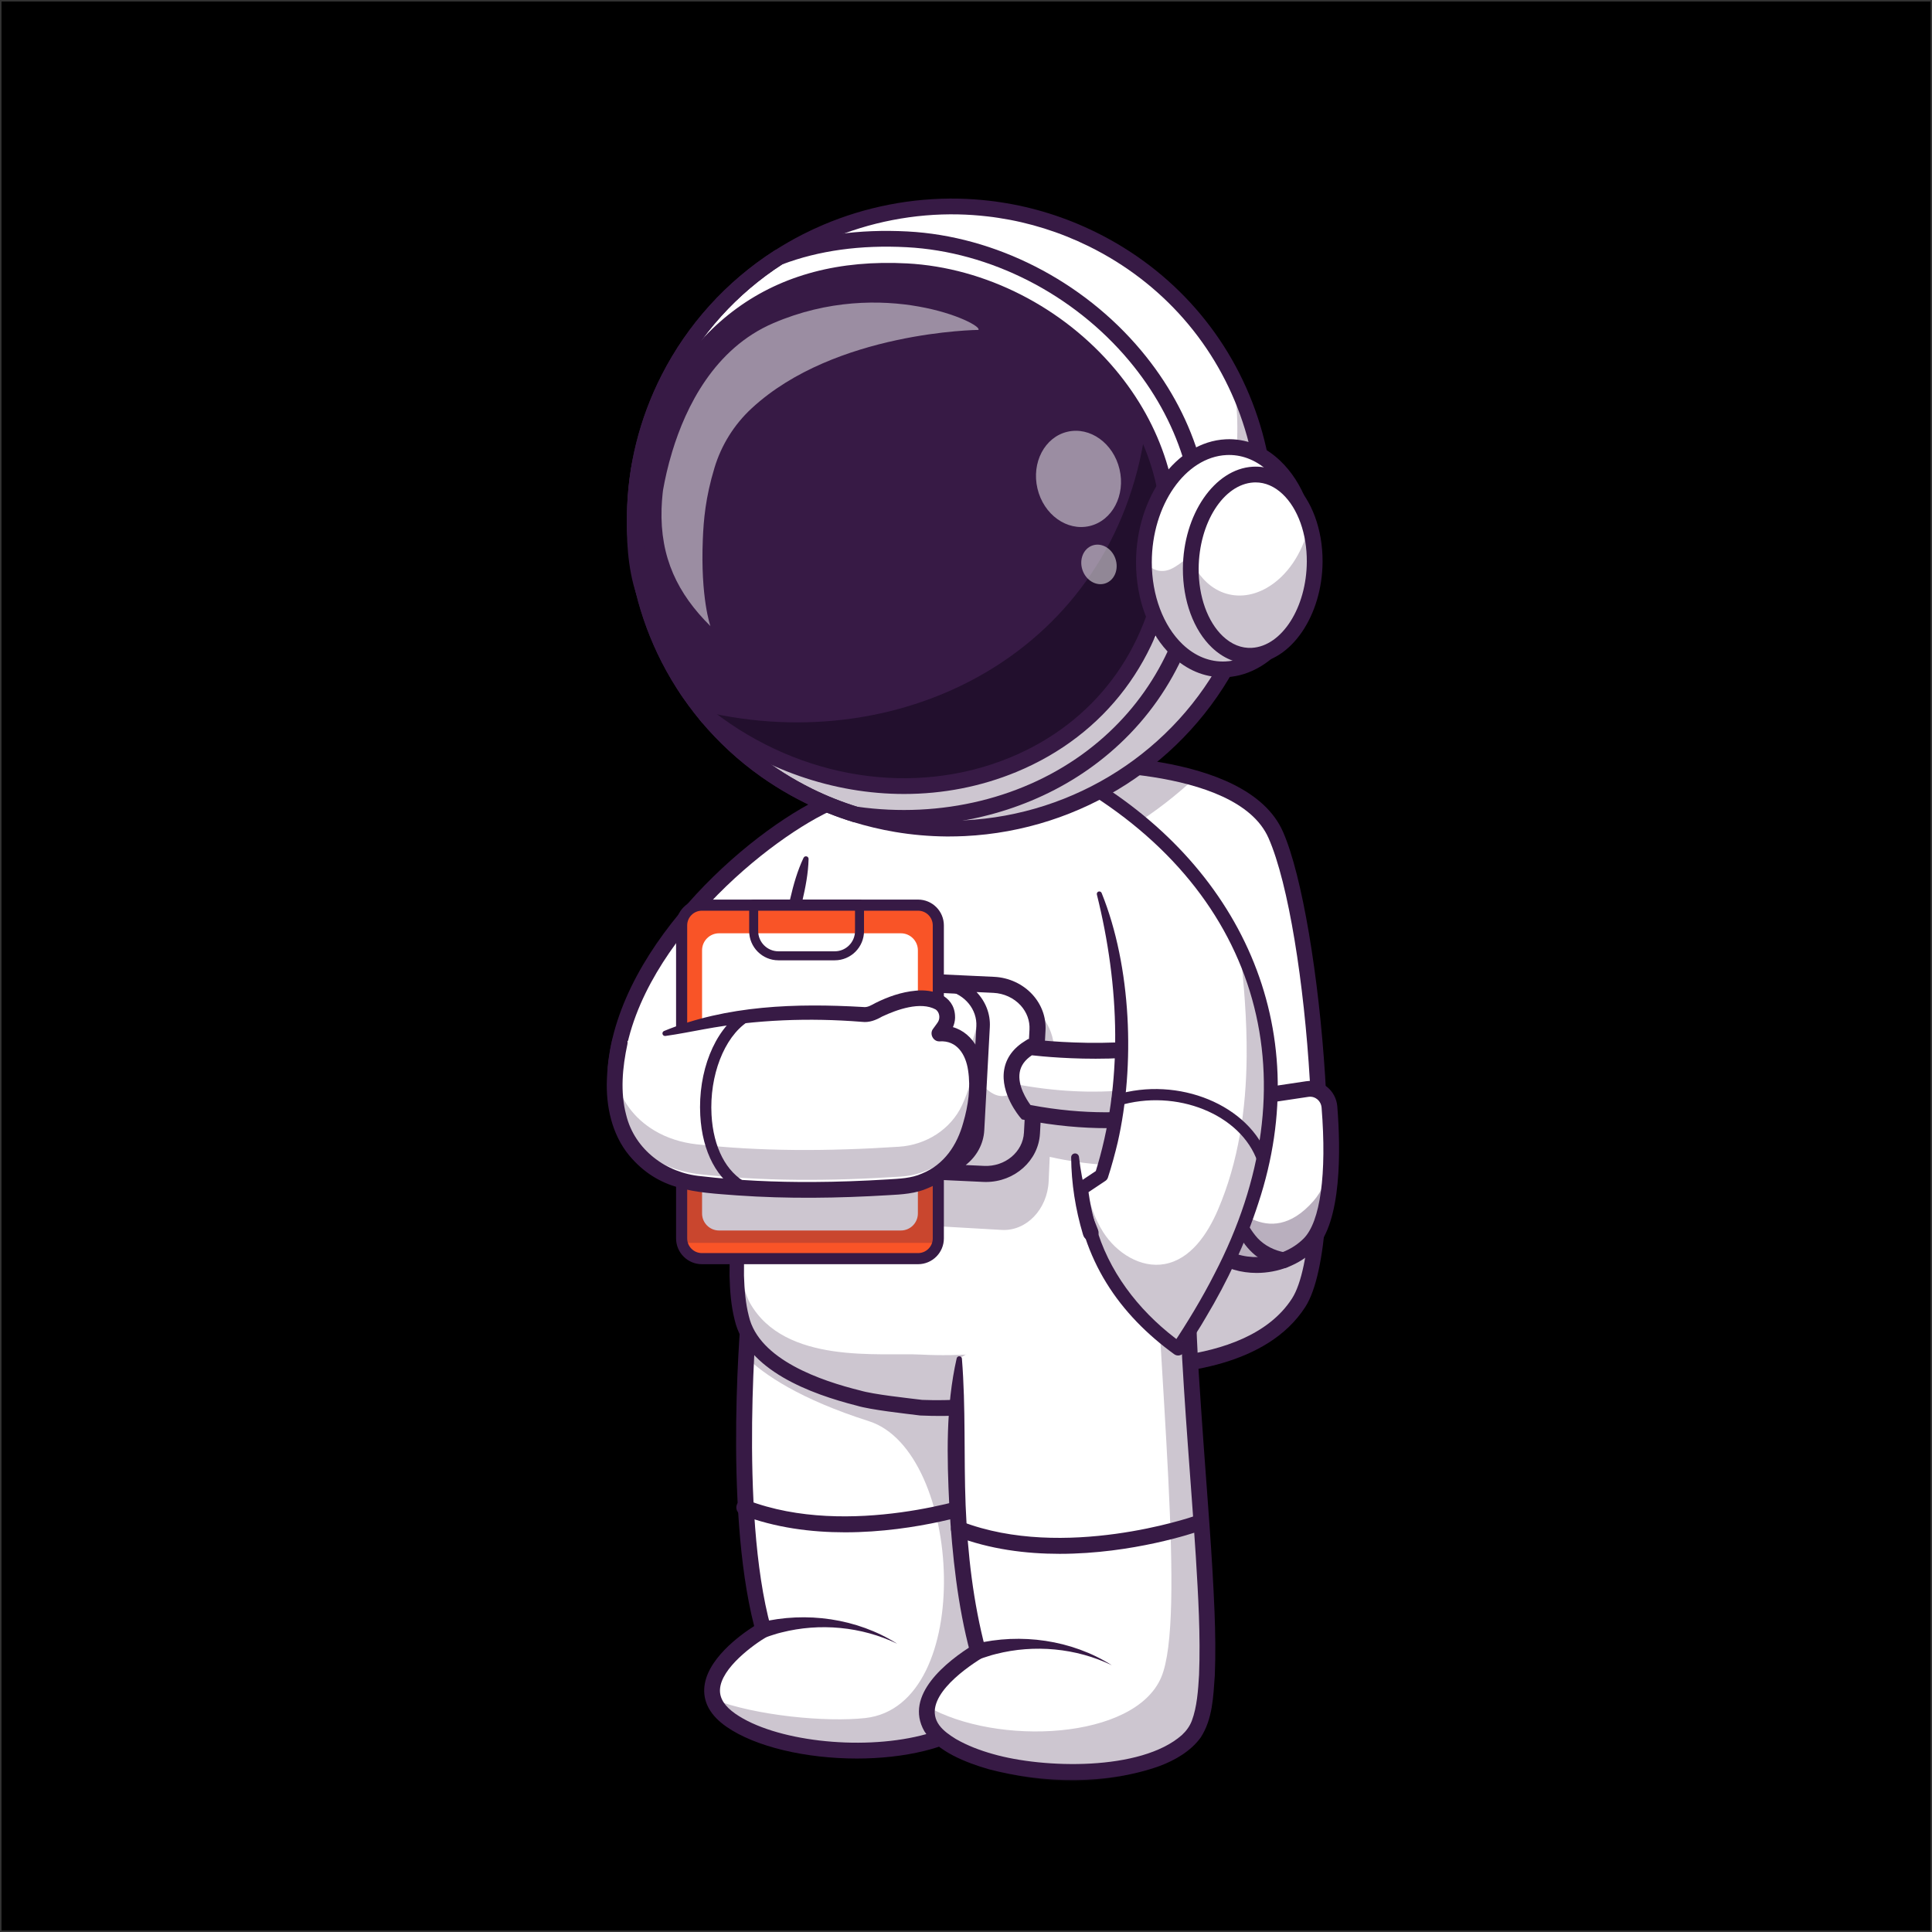 <?xml version="1.0" encoding="utf-8"?>
<!-- Generator: Adobe Illustrator 27.5.0, SVG Export Plug-In . SVG Version: 6.00 Build 0)  -->
<svg version="1.1" id="Layer_1" xmlns="http://www.w3.org/2000/svg" xmlns:xlink="http://www.w3.org/1999/xlink" x="0px" y="0px"
	 viewBox="0 0 4000 4000" style="enable-background:new 0 0 4000 4000;" xml:space="preserve">
<rect x="0" y="0" width="4000" height="4000" fill="#333333" stroke="none"/>
<g>
	<g>
		<rect x="3.08" y="3.08" style="" width="3993.839" height="3993.839"/>
	</g>
	<g>
		<g>
			<g>
				<path style="fill:#FFFFFF;" d="M2688.708,2697.224c-104.104,161.691-405.923,129.887-405.923,129.887l-73.038-1036.896
					l-14.757-209.424c0,0,170.43-7.558,303.42,38.062c64.084,21.939,119.44,56.261,142.9,109.685
					C2722.976,1914.151,2774.242,2564.336,2688.708,2697.224z"/>
			</g>
			<g style="opacity:0.25;">
				<path style="fill:#371A45;" d="M2722.16,2157.537c19.45,227.124,14.571,465.031-33.451,539.66
					c-104.09,161.7-405.949,129.908-405.949,129.908l-87.737-1246.279c0,0,3.171-0.158,9.007-0.243l68.392,971.72
					c0,0,301.859,31.792,405.949-129.907C2706.555,2378.575,2719.885,2278.568,2722.16,2157.537z"/>
			</g>
			<g>
				<path style="fill:#371A45;" d="M2345.46,2846.154c-36.282,0-60.936-2.445-64.395-2.808c-8.958-0.943-15.455-8.97-14.516-17.929
					c0.941-8.961,9.019-15.474,17.926-14.526c2.918,0.302,293.112,28.776,390.509-122.511
					c79.733-123.854,34.698-763.88-48.604-953.256c-67.004-152.328-427.007-138.212-430.644-138.039
					c-8.968,0.368-16.625-6.577-17.022-15.579c-0.397-9.002,6.577-16.622,15.579-17.022
					c15.725-0.697,386.057-15.057,461.958,157.501c80.004,181.88,137.49,842.209,46.171,984.058
					C2623.552,2828.554,2442.759,2846.151,2345.46,2846.154z"/>
			</g>
			<g>
				<path style="fill:#FFFFFF;" d="M2706.77,2254.727l-202.176,30.267c-18.049,2.702-32.067,17.546-34.056,36.182
					c-7.285,68.244-16.15,226.759,51.15,274.066c55.859,39.265,141.464,28.044,188.851-19.383
					c53.008-53.051,48.046-207.54,41.953-283.759C2750.598,2268.404,2729.66,2251.3,2706.77,2254.727z"/>
			</g>
			<g style="opacity:0.35;">
				<path style="fill:#371A45;" d="M2470.553,2321.199c-7.32,68.221-16.156,226.744,51.15,274.028
					c55.869,39.284,141.452,28.059,188.866-19.382c32.574-32.649,43.247-103.654,45.21-171.194
					c-6.88,34.168-19.406,62.413-36.072,81.551c-95.49,109.65-180.151-5.478-180.151-5.478s-11.283,30.24-21.747,32.658
					c-43.755,10.109-44.274-132.854-42.873-206.835C2472.632,2310.971,2471.098,2315.906,2470.553,2321.199z"/>
			</g>
			<g>
				<path style="fill:#371A45;" d="M2601.778,2635.483c-32.074,0-63.708-8.78-89.474-26.892
					c-71.913-50.552-67.201-202.858-57.992-289.146c2.774-25.98,22.458-46.783,47.866-50.586l202.176-30.268
					c15.377-2.286,30.605,1.789,42.856,11.52c12.415,9.86,20.267,24.691,21.546,40.692c6.906,86.407,10.026,239.843-46.676,296.591
					C2690.521,2618.977,2645.739,2635.48,2601.778,2635.483z M2712.613,2270.606c-1.136,0-2.281,0.085-3.427,0.256v0.002
					l-202.176,30.268c-10.726,1.604-19.05,10.557-20.25,21.773c-14.163,132.71,2.401,229.529,44.309,258.988
					c47.883,33.659,124.783,25.615,167.927-17.566c34.651-34.68,48.221-133.429,37.233-270.927
					c-0.568-7.12-3.876-13.419-9.312-17.736C2722.744,2272.352,2717.764,2270.606,2712.613,2270.606z M2706.77,2254.727h0.049
					H2706.77z"/>
			</g>
			<g>
				<path style="fill:#371A45;" d="M2547.396,2356.357c10.47,70.201,6.792,151.647,56.187,206.932
					c15.222,16.137,35.25,25.93,57.174,29.813c8.904,1.54,14.867,10.033,13.289,18.931c-1.572,8.877-10.043,14.799-18.92,13.227
					c-91.523-19.635-115.45-110.634-120.272-191.642c-1.956-25.411-2.176-50.848-4.6-75.123
					C2529.319,2347.53,2545.561,2345.364,2547.396,2356.357L2547.396,2356.357z"/>
			</g>
			<g style="opacity:0.25;">
				<path style="fill:#371A45;" d="M2462.132,1621.457c-84.373,75.994-182.677,134.198-288.663,171.362l-14.757-209.424
					C2158.712,1583.395,2329.142,1575.837,2462.132,1621.457z"/>
			</g>
		</g>
		<g>
			<g>
				<path style="fill:#FFFFFF;" d="M1274.328,2211.748c22.706-258.496,311.73-496.241,453.912-554.512l123.535,11.654
					l-223.761,615.341L1274.328,2211.748z"/>
			</g>
			<g>
				<path style="fill:#371A45;" d="M1628.024,2300.55c-1.087,0-2.187-0.11-3.286-0.334l-353.685-72.483
					c-8.12-1.665-13.702-9.154-12.978-17.412c22.933-261.101,309.82-505.002,463.979-568.181c2.44-0.999,5.09-1.385,7.72-1.148
					l123.533,11.654c5.029,0.475,9.556,3.252,12.256,7.523c2.701,4.271,3.271,9.551,1.543,14.297l-223.759,615.342
					C1640.968,2296.357,1634.762,2300.55,1628.024,2300.55z M1292.136,2198.744l325.358,66.677l211.734-582.271l-98.461-9.287
					c-65.131,27.701-170.279,98.486-262.383,196.706C1396.609,1947.109,1309.129,2065.127,1292.136,2198.744z"/>
			</g>
			<g>
				<path style="fill:#FFFFFF;" d="M1552.678,2697.631c0,0-41.005,427.391,27.654,676.565c0,0-184.184,105.761-67.115,187.33
					c127.855,89.084,461.67,86.386,521.322-28.549c61.01-117.552-31.163-665.645-21.714-1053.843"/>
			</g>
			<g>
				<path style="fill:#371A45;" d="M1749.519,3172.503c-69.79,0-144.474-9.322-214.574-36.267
					c-8.41-3.235-12.607-12.673-9.375-21.086c3.235-8.41,12.673-12.605,21.086-9.375c211.558,81.33,477.701-9.985,480.365-10.921
					c8.505-2.976,17.812,1.506,20.788,10.014c2.976,8.505-1.506,17.812-10.014,20.788
					C2030.028,3128.375,1901.367,3172.503,1749.519,3172.503z"/>
			</g>
			<g>
				<path style="fill:#371A45;" d="M1857.496,3403.147c-73.851-35.684-160.556-43.474-239.695-23.285
					c-10.256,2.27-23.82,7.326-33.991,10.347c-20.684,6.03-30.355-24.113-9.923-31.189
					C1669.146,3335.956,1774.479,3350.52,1857.496,3403.147L1857.496,3403.147z"/>
			</g>
			<g style="opacity:0.25;">
				<path style="fill:#371A45;" d="M1475.66,3517.809c4.712,14.849,15.996,29.641,36.208,43.738
					c127.842,89.035,461.647,86.378,521.29-28.542c61.007-117.578-31.186-665.659-21.7-1053.869l-460.16,218.516
					c0,0-4.153,43.565-7.626,110.991c38.068,37.498,112.281,88.111,255.561,133.872c193.996,61.938,222.082,589.104-7.873,614.525
					C1711.133,3565.881,1565.372,3552.476,1475.66,3517.809z"/>
			</g>
			<g>
				<path style="fill:#371A45;" d="M1773.959,3640.858c-104.487,0-209.62-23.828-270.067-65.943
					c-31.731-22.11-47.161-48.402-45.862-78.151c2.623-60.068,74.531-111.763,103.4-130.153
					c-64.273-250.31-26.651-653.243-24.993-670.538c0.863-8.971,8.839-15.504,17.8-14.685c8.971,0.861,15.542,8.829,14.684,17.8
					c-0.407,4.244-39.921,427.3,27.141,670.674l3.354,12.174l-10.952,6.304c-26.553,15.291-95.895,64.836-97.833,109.874
					c-0.78,18.09,9.66,34.42,31.914,49.926c80.335,55.976,256.036,76.676,383.673,45.196c58.133-14.333,98.564-38.439,113.84-67.874
					c32.93-63.449,16.927-279.598-0.015-508.442c-12.922-174.541-27.567-372.37-23.528-538.283
					c0.217-9.01,7.549-16.276,16.708-15.913c9.007,0.219,16.132,7.698,15.913,16.708c-3.998,164.309,10.584,361.288,23.45,535.08
					c18.787,253.773,33.627,454.221-3.564,525.881c-19.952,38.442-66.633,67.671-134.994,84.528
					C1870.47,3635.761,1822.28,3640.858,1773.959,3640.858z"/>
			</g>
			<g>
				<path style="fill:#FFFFFF;" d="M2495.013,2346.865l-156.248,11.126c-13.949,0.993-25.432,10.607-27.904,23.439
					c-9.053,46.99-23.918,156.532,25.168,192.639c40.742,29.969,106.819,26.364,145.497-4.225
					c43.266-34.217,47.346-141.641,46.569-194.817C2527.853,2358.495,2512.703,2345.606,2495.013,2346.865z"/>
			</g>
			<g style="opacity:0.35;">
				<path style="fill:#371A45;" d="M2310.871,2381.448c-9.079,46.973-23.922,156.521,25.17,192.612
					c40.749,29.983,106.809,26.374,145.509-4.224c26.59-21.06,38.376-69.801,43.323-116.563
					c-7.007,23.369-18.031,42.353-31.76,54.817c-78.659,71.41-137.573-12.598-137.573-12.598s-10.175,20.429-18.306,21.595
					c-33.997,4.877-27.106-94.333-22.262-145.591C2312.983,2374.453,2311.558,2377.802,2310.871,2381.448z"/>
			</g>
			<g>
				<path style="fill:#371A45;" d="M2404.724,2614.178c-29.162,0-58.011-8.086-80.228-24.43
					c-56.083-41.252-44.592-150.532-32.747-212c4.129-21.442,22.895-37.55,45.63-39.171l156.251-11.125
					c14.143-1.024,28.208,3.81,38.471,13.229c9.775,8.97,15.264,21.069,15.455,34.061c1.104,75.628-7.359,173.516-53.957,210.369
					C2469.195,2604.41,2436.772,2614.175,2404.724,2614.178z M2496.394,2366.279l-156.248,11.125
					c-5.104,0.366-9.383,3.608-10.175,7.708c-13.081,67.893-15.328,149.064,17.59,173.278c32.313,23.772,89.267,21.99,121.889-3.812
					c25.876-20.462,40.523-87.478,39.18-179.265c-0.039-2.793-1.572-4.78-2.852-5.953
					C2503.371,2367.149,2499.978,2366.042,2496.394,2366.279L2496.394,2366.279z M2495.012,2346.865h0.049H2495.012z"/>
			</g>
			<g>
				<path style="fill:#371A45;" d="M2371.546,2409.197c5.108,48.687-0.979,106.079,34.43,143.202
					c10.195,10.027,23.374,15.984,38.027,19.036c10.571,2.154,17.384,12.503,15.182,23.065
					c-2.26,11.136-13.845,18.007-24.702,14.681c-20.215-5.927-39.972-17.157-53.77-33.508
					c-14.142-16.444-21.865-36.246-25.912-55.234c-8.05-36.585-3.604-74.194-3.816-109.978
					C2351.004,2397.426,2369.9,2396.231,2371.546,2409.197L2371.546,2409.197z"/>
			</g>
			<g>
				<path style="fill:#371A45;" d="M2402.219,1975.656c-57.639,5.642-115.322,16.478-170.749,33.258
					c-24.888,6.61-35.661-29.256-11.139-37.397c59.96-10.765,120.764-14.189,181.599-12.63
					C2412.393,1959.359,2412.684,1974.839,2402.219,1975.656L2402.219,1975.656z"/>
			</g>
			<g style="opacity:0.35;">
				<path style="fill:#371A45;" d="M1977.828,2701.389c-1.804,8.964-3.476,17.762-5.014,26.437
					C1974.308,2719.152,1975.98,2710.354,1977.828,2701.389z"/>
			</g>
			<g>
				<path style="fill:#FFFFFF;" d="M2500.54,2516.055c-0.055,2.178-0.164,4.356-0.219,6.534
					c-2.184,52.762-10.594,97.48-25.124,132.55c-0.108,0.222-0.217,0.49-0.327,0.711c-0.382,0.934-0.765,1.823-1.147,2.801
					c-9.667,22.448-21.791,43.695-36.101,63.431c-46.149,64.008-115.074,113.259-198.689,143.708
					c-37.74,13.69-139.487,47.695-275.916,49.117c-17.968,0.222-36.647-0.222-55.871-1.245
					c-84.981-4.756-289.734-44.228-357.567-147.353c-45.494-69.076-34.952-267.99,20.099-569.985
					c0.765-4.223,1.584-8.534,2.294-12.846c1.42-7.424,2.84-14.891,4.26-22.448c2.227-11.852,3.736-19.842,4.151-22.047
					c37.208-198.325,61.273-326.596,103.569-390.845c5.291-8.037,23.869-34.823,32.632-74.587
					c3.394-15.401,4.376-28.485,4.662-37.293c290.974-57.626,525.539-19.071,582.71,102.557
					c9.513,20.239,15.695,46.136,13.404,79.682c37.06,82.403,64.023,147.596,77.772,184.157c4.697,12.49,9.174,24.848,13.544,37.16
					c8.028,22.936,15.621,45.606,22.666,67.831c0.381,1.156,0.765,2.356,1.147,3.556
					C2481.861,2268.867,2503.871,2408.529,2500.54,2516.055z"/>
			</g>
			<g style="opacity:0.25;">
				<path style="fill:#371A45;" d="M2473.773,2621.448c-41.058,108.951-125.272,191.567-234.886,237.17
					c-42.694,17.769-167.461,65.415-331.706,54.837c-85.003-5.429-289.712-50.645-357.592-168.714
					c-21.101-36.687-30.15-105.312-28.25-202.9c1.766,57.938,16.728,129.871,31.339,155.79
					c72.221,128.111,269.346,102.444,354.348,106.882c164.242,8.635,289.021-30.461,331.72-45.051
					c109.626-37.426,193.86-105.216,234.946-194.593c17.141-37.23,26.245-86.55,27.047-145.565
					C2501.965,2502.229,2492.801,2571,2473.773,2621.448z"/>
			</g>
			<g style="opacity:0.35;">
				<path style="fill:#371A45;" d="M1539.31,2308.118c-10.641,90.248-16.778,168.472-17.971,233.724
					C1519.48,2481.054,1525.706,2402.623,1539.31,2308.118z"/>
			</g>
			<g>
				<path style="fill:#371A45;" d="M1674.088,1778.508c-0.704,29.674-6.382,58.396-13.006,87.079
					c-18.633,83.331-39.285,173.858-55.489,257.08c-32.359,171.051-66.921,344.267-65.247,518.484
					c0.92,28.54,3.197,57.195,10.039,83.63c20.647,90.456,149.989,134.167,230.61,154.091c27.838,8.311,98.787,15.752,128.266,19.43
					c56.36,2.26,127.305-1.598,187.463-13.409c91.703-17.738,184.274-47.314,258.197-106.129
					c59.906-47.627,106.997-113.78,122.486-189.313c26.719-139.919,0.191-285.28-33.25-422.447
					c-31.84-123.76-76.452-244.297-129.078-361.041c-3.703-8.215-0.045-17.876,8.17-21.579c8.215-3.703,17.862-0.077,21.565,8.138
					c79.919,177.303,144.006,364.075,169.247,557.884c20.904,178.946,13.667,334.031-138.282,454.657
					c-78.459,62.207-175.893,93.725-273.044,112.258c-65.01,11.995-131.422,16.418-197.482,13.322
					c-30.894-3.939-102.865-11.599-131.843-20.515c-93.51-23.787-228.195-72.532-252.5-177.768
					c-7.613-30.374-9.65-60.511-10.49-90.385c-0.805-177.435,35.046-351.765,68.735-524.654
					c16.698-83.296,37.851-174.376,57.105-257.515c6.642-28.534,14.591-56.77,27.397-83.806c1.296-2.735,4.563-3.901,7.298-2.606
					C1672.983,1774.355,1674.151,1776.4,1674.088,1778.508L1674.088,1778.508z"/>
			</g>
			<g>
				<path style="fill:#FFFFFF;" d="M1986.133,2812.634c0,0-30.081,356.929,38.579,606.104c0,0-184.184,105.761-67.115,187.33
					c127.855,89.084,461.67,86.386,521.322-28.549c61.01-117.552-31.163-665.645-21.714-1053.843L1986.133,2812.634z"/>
			</g>
			<g style="opacity:0.25;">
				<path style="fill:#371A45;" d="M2456.793,2399.245c5.024,463.652,78.154,1043.091,22.119,1175.913
					c-59.641,141.4-393.448,144.718-521.302,35.13c-29.055-24.924-39.541-51.663-38.886-77.776
					c145.494,83.287,430.804,69.761,485.528-59.992c51.557-122.05-6.171-622.022-19.715-1062.19
					c-58.438,5.322-129.547,3.194-211.197-15.155l-2.185,50.285c-2.567,58.49-46.368,103.89-97.27,100.947l-430.367-24.673
					c-50.956-2.943-90.606-53.103-88.04-111.592l2.403-54.606l9.121-207.968c2.458-58.489,46.26-103.889,97.269-100.946
					l430.313,24.673c6.336,0.376,12.507,1.441,18.406,3.256c41.78,12.274,71.873,57.112,69.634,108.336l-1.967,45.338
					c43.092,5.511,204.916,22.168,319.662-21.041c-2.185,74.332-10.595,137.33-25.124,186.738c-0.109,0.313-0.218,0.689-0.327,1.002
					C2469.082,2396.427,2463.073,2397.868,2456.793,2399.245z"/>
			</g>
			<g>
				<path style="fill:#371A45;" d="M1991.552,2813.09c8.151,101.475,3.767,202.121,7.664,303.455
					c4.169,100.241,15.607,200.964,41.226,297.857c0,0,3.207,12.094,3.207,12.094l-10.812,6.39
					c-39.999,24.666-126.298,87.443-87.948,139.351c8.677,11.601,21.85,20.595,34.116,28.156
					c23.922,13.788,50.047,23.642,76.769,31.134c104.014,30.014,306.233,35.667,391.11-39.208
					c9.002-8.288,16.363-18.277,20.704-29.729c10.698-28.439,13.1-63.719,14.925-94.865c3.22-81.591-1.73-163.774-6.698-245.439
					c-10.12-154.905-23.858-309.758-31.129-465.035c-3.619-77.601-11.753-156.058,7.085-233.709c0.724-2.986,3.732-4.82,6.718-4.095
					c2.188,0.535,3.752,2.28,4.156,4.36c11.75,57.49,11.9,115.643,13.12,173.931c1.705,96.813,9.316,193.307,15.962,290.024
					c8.263,116.196,18.167,232.547,22.817,349.149c1.683,43.794,2.414,88.172,0.565,132.348
					c-3.187,43.33-4.333,89.788-29.225,128.093c-20.452,28.2-52.833,46.844-84.311,58.737
					c-108.751,39.341-243.517,36.208-354.569,6.871c-45.916-13.243-106.738-36.446-133.171-78.536
					c-42.855-74.838,46.05-144.818,102.755-179.837c0.001,0-7.603,18.484-7.603,18.484c-26.661-99.817-37.216-202.302-43.54-304.906
					c-4.943-102.236-7.542-205.352,15.269-305.989c0.714-2.954,3.687-4.771,6.64-4.059
					C1989.745,2808.694,1991.396,2810.761,1991.552,2813.09L1991.552,2813.09z"/>
			</g>
			<g>
				<path style="fill:#371A45;" d="M2193.899,3217.044c-69.79,0-144.475-9.322-214.574-36.267
					c-8.41-3.235-12.607-12.673-9.375-21.086s12.678-12.6,21.086-9.375c211.549,81.33,477.701-9.987,480.365-10.92
					c8.5-2.986,17.812,1.509,20.788,10.014c2.976,8.505-1.507,17.812-10.014,20.788
					C2474.409,3172.915,2345.745,3217.044,2193.899,3217.044z"/>
			</g>
			<g>
				<ellipse style="fill:#FFFFFF;" cx="1530.202" cy="2445.362" rx="82.406" ry="76.795"/>
			</g>
			<g style="opacity:0.35;">
				<path style="fill:#371A45;" d="M1447.844,2447.452c1.245,42.396,39.109,75.861,84.603,74.7
					c45.494-1.16,81.402-36.507,80.157-78.903c-0.344-11.713-3.486-22.804-8.884-32.617c-12.461,26.263-40.342,44.982-73.202,45.821
					c-32.86,0.838-61.798-16.432-75.716-42.022C1449.987,2424.504,1447.5,2435.739,1447.844,2447.452z"/>
			</g>
			<g>
				<path style="fill:#371A45;" d="M1530.167,2538.472c-53.175,0.002-97.165-40.099-98.647-90.529l0,0
					c-0.702-23.862,8.186-46.798,25.022-64.585c18.038-19.055,43.912-30.38,70.989-31.07c54.347-1.507,99.846,39.207,101.352,90.493
					c0.702,23.862-8.186,46.8-25.022,64.588c-18.039,19.055-43.912,30.38-70.989,31.07
					C1531.969,2538.462,1531.067,2538.472,1530.167,2538.472z M1530.233,2384.883c-0.622,0-1.243,0.01-1.867,0.024
					c-18.468,0.47-36.009,8.083-48.124,20.884c-10.831,11.44-16.549,26.068-16.106,41.191v0.002
					c0.98,33.374,31.548,59.795,67.903,58.833c18.468-0.47,36.009-8.083,48.124-20.881c10.83-11.442,16.549-26.073,16.105-41.196
					C1595.304,2410.941,1565.859,2384.883,1530.233,2384.883z"/>
			</g>
			<g>
				<g style="opacity:0.35;">
					<path style="fill:#371A45;" d="M1526.771,2259.107c13.947-86.233,16.504-166.173,12.505-237.32
						c-1.83,41.094-5.956,84.226-13.238,129.132c-8.485,52.665-11.043,107.644-5.721,161.616
						C1521.752,2294.583,1523.951,2276.714,1526.771,2259.107z"/>
				</g>
				<g>
					<path style="fill:#FFFFFF;" d="M1606.303,2407.721l430.366,20.08c50.936,2.391,94.74-34.511,97.306-82.04l11.454-213.425
						c2.237-41.609-27.861-78.048-69.612-88.065c-5.909-1.457-12.071-2.308-18.422-2.615l-430.301-20.081
						c-51.001-2.392-94.805,34.512-97.306,82.039l-9.115,169.037l-2.403,44.388
						C1515.704,2364.568,1555.367,2405.329,1606.303,2407.721z"/>
				</g>
				<g>
					<path style="fill:#FFFFFF;" d="M2519.028,2128.248c0,0,39.866,29.485,41.683,75.05c2.101,52.68-33.237,74.087-33.237,74.087
						s-154.667,74.037-403.046,25.279c0,0-73.21-85.998,8.129-134.683C2132.556,2167.98,2394.686,2201.205,2519.028,2128.248z"/>
				</g>
				<g>
					<path style="fill:#FFFFFF;" d="M1606.303,2407.721l430.366,20.08c50.936,2.391,94.74-34.511,97.306-82.04l11.454-213.425
						c2.237-41.609-27.861-78.048-69.612-88.065c-5.909-1.457-12.071-2.308-18.422-2.615l-430.301-20.081
						c-51.001-2.392-94.805,34.512-97.306,82.039l-9.115,169.037l-2.403,44.388
						C1515.704,2364.568,1555.367,2405.329,1606.303,2407.721z"/>
				</g>
				<g style="opacity:0.25;">
					<path style="fill:#371A45;" d="M1606.303,2407.721l430.366,20.08c50.936,2.391,94.74-34.511,97.306-82.04l11.454-213.425
						c2.237-41.609-27.861-78.048-69.612-88.065c-25.25,13.984-41.289,22.937-41.289,22.937
						c-30.159,170.338-87.097,253.323-315.561,246.145c-98.617-3.122-160.064-20.03-198.294-40.702l-2.403,44.388
						C1515.704,2364.568,1555.367,2405.329,1606.303,2407.721z"/>
				</g>
				<g>
					<path style="fill:#371A45;" d="M2041.342,2447.157c-1.86,0-3.717-0.044-5.594-0.132l-430.332-20.086
						c-30.595-1.428-59.615-14.931-79.616-37.045c-18.677-20.654-28.167-46.891-26.717-73.88l11.474-213.455
						c3.125-58.131,55.837-103.13,117.409-100.209l430.332,20.089c30.597,1.428,59.615,14.931,79.616,37.045
						c18.677,20.654,28.165,46.891,26.717,73.878l-11.474,213.457C2150.126,2403.18,2100.515,2447.153,2041.342,2447.157z
						 M1622.371,2040.675c-38.924,0-71.482,28.004-73.412,63.947l-11.474,213.455c-0.897,16.681,5.083,33.025,16.837,46.023
						c13.176,14.57,32.452,23.472,52.887,24.428l430.332,20.086c40.626,1.931,75.221-26.751,77.213-63.857l11.474-213.457
						c0.897-16.681-5.083-33.025-16.837-46.02c-13.176-14.57-32.452-23.472-52.887-24.428l-430.332-20.089
						C1624.901,2040.704,1623.629,2040.675,1622.371,2040.675z"/>
				</g>
				<g>
					<path style="fill:#FFFFFF;" d="M1589.115,2405.336c5.519,1.34,11.227,2.135,17.189,2.385l430.366,20.08
						c37.327,1.726,70.815-17.581,87.038-46.818c5.917-10.615,9.553-22.539,10.203-35.221l5.134-94.815l1.693-31.283l4.692-87.327
						c2.565-47.528-37.098-88.289-88.034-90.68l-92.994-4.318c42.458,9.529,73.207,46.262,70.974,88.295l-6.159,115.287
						l-5.294,98.198c-2.567,47.468-46.37,84.431-97.307,82.039L1589.115,2405.336z"/>
				</g>
				<g style="opacity:0.25;">
					<path style="fill:#371A45;" d="M1589.115,2405.336c5.519,1.34,11.227,2.135,17.189,2.385l430.366,20.08
						c50.936,2.391,94.74-34.511,97.241-82.039l6.827-126.099c-12.023,21.775-32.938,48.217-64.209,49.637
						c-17.157,0.814-33.344-11.419-47.312-28.38l-5.294,98.198c-2.567,47.468-46.37,84.431-97.307,82.039L1589.115,2405.336z"/>
				</g>
				<g>
					<path style="fill:#371A45;" d="M2041.415,2441.914c-1.794,0-3.591-0.041-5.402-0.127l-430.364-20.101
						c-6.599-0.271-13.275-1.187-19.769-2.718l3.866-27.582l337.538,15.784c43.473,2.067,80.528-28.818,82.648-68.805l11.472-213.46
						c1.86-34.6-23.392-65.702-60.044-73.953l3.72-27.614l92.952,4.322c29.252,1.382,56.96,14.28,76.032,35.392
						c17.71,19.606,26.697,44.477,25.31,70.036l-11.472,213.433C2145.059,2400.118,2097.82,2441.914,2041.415,2441.914z
						 M1999.4,2412.075l37.925,1.772c43.493,2.099,80.528-28.82,82.649-68.808v-0.01l11.471-213.45
						c0.982-18.07-5.458-35.746-18.136-49.779c-14.112-15.618-34.734-25.169-56.583-26.2l-34.866-1.621
						c18.482,19.223,28.95,45.009,27.475,72.427l-11.472,213.45C2036.315,2369.046,2021.597,2394.733,1999.4,2412.075z"/>
				</g>
				<g>
					<path style="fill:#22A7F0;" d="M1859.862,2226.19c-0.376,7.895,8.503,72.118,8.503,72.118s21.664,0.895,48.266,1.994
						c33.235,1.373,61.702-29.582,63.584-69.14c1.882-39.558-23.535-72.739-56.769-74.112c-22.429-0.927-48.266-1.994-48.266-1.994
						S1860.474,2213.328,1859.862,2226.19z"/>
				</g>
				<g style="opacity:0.35;">
					<path style="fill:#371A45;" d="M1859.862,2226.19c-0.376,7.895,8.503,72.118,8.503,72.118s21.664,0.895,48.266,1.994
						c33.235,1.373,61.702-29.582,63.584-69.14c1.882-39.558-23.535-72.739-56.769-74.112c-22.429-0.927-48.266-1.994-48.266-1.994
						S1860.474,2213.328,1859.862,2226.19z"/>
				</g>
				<g>
					<path style="fill:#371A45;" d="M1918.74,2313.163c-0.878,0-1.755-0.017-2.638-0.054l-33.522-1.385
						c-14.787-0.612-26.885-11.279-28.769-25.361c-7.111-53.243-6.852-58.718-6.755-60.778v-0.007
						c0.366-7.659,4.534-27.93,12.388-60.256c3.306-13.622,16.298-23.087,30.834-22.47l33.696,1.392
						c17.573,0.726,34.198,8.719,46.813,22.507c15.299,16.722,23.404,40.421,22.234,65.022
						C1990.856,2277.259,1957.799,2313.163,1918.74,2313.163z M1872.669,2226.743c-0.012,1.18,0.273,9.192,6.552,56.224
						c0.224,1.667,2.165,3.05,4.42,3.142l33.52,1.385c26.207,1.151,48.704-24.464,50.25-56.941
						c0.848-17.829-4.814-34.776-15.54-46.498c-8.086-8.839-18.099-13.749-28.954-14.197l-33.698-1.392
						c-2.296-0.095-4.441,1.182-4.861,2.906C1876.091,2205.389,1872.903,2222.26,1872.669,2226.743z"/>
				</g>
				<g>
					
						<ellipse transform="matrix(0.062 -0.998 0.998 0.062 -467.449 3955.754)" style="fill:#22A7F0;" cx="1871.773" cy="2226.682" rx="71.71" ry="60.224"/>
				</g>
				<g style="opacity:0.7;">
					<path style="fill:#FFFFFF;" d="M1812.262,2239.598c7.399-31.975,32.619-55.059,61.482-53.868
						c28.806,1.139,51.747,26.245,56.087,58.686c1.138-4.911,1.875-9.981,2.096-15.265c1.891-39.546-23.524-72.707-56.738-74.107
						c-33.273-1.347-61.689,29.587-63.58,69.132C1811.331,2229.46,1811.567,2234.583,1812.262,2239.598z"/>
				</g>
				<g style="opacity:0.35;">
					<path style="fill:#371A45;" d="M1868.35,2298.284c33.271,1.4,61.745-29.533,63.579-69.132
						c0.502-9.98-0.773-19.584-3.475-28.332c-8.721,29.308-32.856,49.99-60.172,48.903c-24.797-1.037-45.267-19.849-53.263-45.775
						c-1.881,6.406-3.074,13.185-3.408,20.229C1809.72,2263.775,1835.135,2296.937,1868.35,2298.284z"/>
				</g>
				<g>
					<path style="fill:#371A45;" d="M1870.475,2311.169c-0.878,0-1.755-0.017-2.638-0.054c-17.573-0.727-34.198-8.719-46.813-22.507
						c-15.299-16.722-23.404-40.421-22.234-65.022c2.213-46.51,36.852-82.982,76.917-81.337
						c17.573,0.726,34.198,8.719,46.813,22.507c15.299,16.722,23.404,40.421,22.234,65.022
						C1942.59,2275.264,1909.533,2311.169,1870.475,2311.169z M1873.049,2167.833c-25.478,0-47.134,25.156-48.648,56.973
						c-0.848,17.829,4.814,34.776,15.54,46.498c8.086,8.839,18.099,13.748,28.954,14.197c26.292,1.107,48.704-24.464,50.25-56.941
						c0.848-17.829-4.814-34.775-15.54-46.498c-8.086-8.839-18.099-13.748-28.954-14.197
						C1874.117,2167.842,1873.58,2167.833,1873.049,2167.833z"/>
				</g>
				<g>
					<path style="fill:#371A45;" d="M1740.178,2428.241c-0.151,0-0.302-0.002-0.456-0.007c-8.732-0.249-15.611-7.528-15.362-16.259
						l3.7-130.546c0.156-5.514-2.781-10.787-7.859-14.104l-39.96-26.098c-14.716-9.614-22.992-25.498-22.141-42.49l8.763-175.233
						c0.434-8.724,7.869-15.472,16.586-15.006c8.724,0.434,15.443,7.861,15.006,16.586l-8.761,175.233
						c-0.283,5.638,2.65,11.03,7.847,14.426l39.958,26.097c14.36,9.38,22.653,24.888,22.183,41.486l-3.7,130.546
						C1755.737,2421.45,1748.707,2428.241,1740.178,2428.241z"/>
				</g>
			</g>
			<g>
				<path style="fill:#FFFFFF;" d="M2519.028,2128.248c0,0,39.866,29.485,41.683,75.05c2.101,52.68-33.237,74.087-33.237,74.087
					s-154.667,74.037-403.046,25.279c0,0-73.21-85.998,8.129-134.683C2132.556,2167.98,2394.686,2201.205,2519.028,2128.248z"/>
			</g>
			<g style="opacity:0.25;">
				<path style="fill:#371A45;" d="M2560.694,2203.331c2.099,52.619-33.217,74.021-33.217,74.021s-154.64,74.064-403.074,25.29
					c0,0-24.069-28.356-29.228-61.628c1.173,1.642,1.936,2.496,1.936,2.496c181.555,35.669,313.028,5.683,370.619-13.029
					c40.005-12.998,66.71-46.894,65.723-84.713c-0.014-0.52-0.031-1.043-0.052-1.569c-0.023-0.878-0.046-1.757-0.224-2.599
					C2544.819,2154.506,2559.628,2176.031,2560.694,2203.331z"/>
			</g>
			<g>
				<path style="fill:#371A45;" d="M2291.722,2335.733c-50.228,0-107.324-4.668-170.438-17.059l-5.59-1.097l-3.693-4.337
					c-1.682-1.979-41.135-48.997-33.047-98.14c4.127-25.066,19.34-45.63,45.223-61.119l4.834-2.893l5.594,0.707
					c2.564,0.324,258.088,31.662,376.165-37.62l9.295-5.453l8.663,6.408c1.884,1.394,46.179,34.744,48.285,87.516
					c2.455,61.59-39.307,87.616-41.086,88.694l-1.409,0.76C2529.644,2294.437,2441.089,2335.733,2291.722,2335.733z
					 M2133.553,2287.806c226.574,42.903,373.33-19.094,386.016-24.747c3.91-2.75,26.387-20.279,24.84-59.113
					c-1.029-25.766-17.571-45.945-27.584-55.871c-121.29,62.594-340.746,41.289-380.436,36.791
					c-14.626,9.858-22.892,21.49-25.218,35.431C2106.612,2247.631,2125.628,2276.995,2133.553,2287.806z"/>
			</g>
			<g>
				<path style="fill:#371A45;" d="M2301.875,3447.689c-73.849-35.685-160.555-43.473-239.694-23.286
					c-10.256,2.272-23.82,7.325-33.991,10.347c-20.684,6.031-30.356-24.112-9.923-31.19
					C2113.525,3380.498,2218.861,3395.06,2301.875,3447.689L2301.875,3447.689z"/>
			</g>
			<g>
				<g>
					<path style="fill:#F95427;" d="M1942.677,1915.912v648.067c0,3.217-0.373,6.293-1.026,9.277
						c-4.242,18.693-20.884,32.632-40.883,32.632h-447.615c-19.999,0-36.641-13.938-40.883-32.632
						c-0.652-2.984-1.025-6.06-1.025-9.277v-648.067c0-23.169,18.74-41.908,41.908-41.908h447.615
						C1923.937,1874.004,1942.677,1892.744,1942.677,1915.912z"/>
				</g>
				<g>
					<path style="fill:#FFFFFF;" d="M1865.135,2547.617h-376.347c-19.457,0-35.231-15.773-35.231-35.231v-544.88
						c0-19.458,15.773-35.231,35.231-35.231h376.347c19.457,0,35.231,15.773,35.231,35.231v544.88
						C1900.365,2531.843,1884.592,2547.617,1865.135,2547.617z"/>
				</g>
				<g style="opacity:0.25;">
					<path style="fill:#371A45;" d="M1942.677,2330.849v233.131c0,0.032,0,0.064,0,0.096c-0.012,5.13-4.412,9.18-9.542,9.18
						h-512.347c-5.13,0-9.53-4.05-9.542-9.18c0-0.032,0-0.064,0-0.096v-233.131H1942.677z"/>
				</g>
				<g>
					<path style="fill:#371A45;" d="M1900.772,2617.39h-447.625c-29.449,0-53.406-23.957-53.406-53.406v-648.077
						c0-29.449,23.957-53.406,53.406-53.406h447.625c29.449,0,53.409,23.957,53.409,53.406v648.077
						C1954.181,2593.433,1930.222,2617.39,1900.772,2617.39z M1453.147,1885.507c-16.761,0-30.4,13.639-30.4,30.4v648.077
						c0,16.761,13.639,30.4,30.4,30.4h447.625c16.764,0,30.402-13.639,30.402-30.4v-648.077c0-16.761-13.639-30.4-30.402-30.4
						H1453.147z"/>
				</g>
				<g>
					<g>
						<path style="fill:#FFFFFF;" d="M1376.283,2139.72c122.147-36.23,259.084-48.995,410.809-38.297
							c8.163,0.576,16.394-1.041,23.534-5.039c38.922-21.796,96.16-38.772,130.813-22.146c19.696,9.449,25.359,34.976,12.662,52.752
							l-9.093,12.73c91.711-3.275,93.669,131.531,51.149,226.551c-23.193,51.83-73.444,86.163-130.089,90.119
							c-148.852,10.396-289.924,10.226-419.652-5.347c-30.823-3.7-60.79-13.478-86.99-30.13
							c-70.41-44.752-106.212-128.289-76.377-262.546L1376.283,2139.72z"/>
					</g>
					<g style="opacity:0.25;">
						<g>
							<path style="fill:#371A45;" d="M1941.438,2074.222c-0.233-0.106-0.492-0.175-0.726-0.278l-0.366,0.485
								c0.521-0.017,1.001,0.025,1.517,0.016C1941.716,2074.376,1941.586,2074.289,1941.438,2074.222z"/>
						</g>
						<g>
							<path style="fill:#371A45;" d="M2017.476,2192.585c-2.609,32.123-11.803,66.289-25.982,96.279
								c-23.192,49.059-73.443,81.555-130.088,85.3c-148.853,9.84-289.925,9.679-419.652-5.061
								c-30.823-3.502-60.79-12.757-86.99-28.519c-41.417-24.916-70.836-62.552-81.988-115.171
								c-3.545,86.092,30.542,143.19,86.65,176.944c26.2,15.762,56.167,25.017,86.99,28.519
								c129.727,14.741,270.8,14.901,419.652,5.061c56.645-3.744,106.895-36.241,130.088-85.3
								C2020.166,2299.854,2029.981,2237.074,2017.476,2192.585z"/>
						</g>
					</g>
					<g>
						<path style="fill:#371A45;" d="M1374.762,2134.594c129.846-53.496,273.774-57.686,412.171-49.697
							c9.415,1.42,17.114-3.867,25.038-8.046c26.411-13.165,53.908-22.933,83.786-25.724c35.611-3.743,78.764,9.194,81.484,50.852
							c1.247,14.072-4.225,28.075-12.955,38.923c0,0-5.982,8.273-5.982,8.273c0.006,0.128-13.882-25.781-13.879-25.761
							c52.95-2.589,85.072,38.103,92.087,87.16c6.54,41.255,0.716,83.29-10.817,122.743
							c-15.32,56.19-49.143,104.133-104.372,126.549c-25.313,11.365-54.178,13.175-81.504,14.595
							c-104.31,6.312-209.04,7.84-313.436,0.493c-88.255-6.625-161.992-9.116-223.849-82.919
							c-35.9-43.663-48.284-102.261-46.014-157.132c0.981-27.199,5.002-53.906,10.601-80.077
							c1.885-8.811,10.556-14.426,19.367-12.542c8.906,1.897,14.532,10.752,12.488,19.621
							c-10.247,48.037-15.136,99.038-2.516,146.501c17.49,71.964,82.896,120.51,155.447,126.832
							c76.699,8.987,153.9,12.314,231.189,11.952c51.567-0.223,103.166-2.189,154.721-5.3c23.685-1.49,49.091-2.206,70.991-12.162
							c46.212-18.697,72.89-59.002,85.618-105.752c10.226-34.964,15.519-72.221,9.893-108.07
							c-4.674-32.256-22.733-62.286-58.971-59.875c-13.185,0.785-21.525-15.525-13.618-25.796
							c2.431-3.637,8.404-11.104,10.61-14.925c4.616-8.11,2.705-19.82-5.038-25.257c-31.547-17.286-80.275,0.098-111.216,14.7
							c-12.519,7.273-26.591,12.756-41.296,10.896c-109.145-8.757-219.317-4.649-327.036,15.25
							c-26.695,4.804-52.991,10.189-79.952,13.945c-2.988,0.502-5.855-1.59-6.235-4.612
							C1371.248,2137.798,1372.616,2135.527,1374.762,2134.594L1374.762,2134.594z"/>
					</g>
					<g>
						<path style="fill:#371A45;" d="M1540.861,2471.261c-1.809,0-3.644-0.422-5.36-1.314
							c-50.291-26.11-81.512-84.672-85.661-160.668c-4.929-90.3,29.057-175.83,84.567-212.833
							c5.355-3.566,12.593-2.126,16.162,3.232c3.571,5.355,2.123,12.593-3.232,16.162c-48.126,32.079-78.646,111.103-74.221,192.169
							c3.688,67.552,30.341,119.037,73.127,141.252c5.711,2.967,7.939,10.002,4.973,15.713
							C1549.14,2468.969,1545.073,2471.261,1540.861,2471.261z"/>
					</g>
				</g>
				<g>
					<path style="fill:#371A45;" d="M1728.289,1988.217h-116.641c-33.388,0-60.553-27.165-60.553-60.554v-55.99
						c0-5.148,4.176-9.324,9.324-9.324h219.101c5.148,0,9.324,4.176,9.324,9.324v55.99
						C1788.843,1961.052,1761.678,1988.217,1728.289,1988.217z M1569.743,1880.997v46.666c0,23.106,18.799,41.906,41.905,41.906
						h116.641c23.106,0,41.906-18.799,41.906-41.906v-46.666H1569.743z"/>
				</g>
			</g>
			<g>
				<g>
					<path style="fill:#FFFFFF;" d="M2439.146,2792.355c-111.6-80.973-183.624-187.912-200.452-330.979l9.23-6.153l32.725-21.817
						c54.915-185.069,48.436-380.114-4.662-582.71l-67.921-181.433l25.966-56.313c139.804,81.253,262.033,198.541,332.75,346.549
						C2670.691,2176.687,2663.792,2459.977,2439.146,2792.355z"/>
				</g>
				<g>
					<path style="fill:#371A45;" d="M2281.014,1849.378c61.433,152.126,69.415,356.299,33.087,515.742
						c-5.01,21.303-13.254,51.705-20.042,72.245c-0.875,3.2-2.855,5.808-5.415,7.518c-0.234,0.191-41.945,27.937-42.195,28.13
						c0,0,6.132-13.272,6.132-13.272c3.845,32.137,10.71,63.838,20.999,94.366c30.4,92.669,95.033,170.523,173.778,226.928
						c-0.001,0-19.8,3.489-19.8,3.489c30.429-45.782,61.442-96.953,86.358-145.967c205.891-394.902,98.776-787.481-286.915-1013.514
						c0.003,0,19.727-6.234,19.727-6.234l-25.974,56.307c-8.187,16.698-32.718,5.037-25.398-11.716c0,0,25.974-56.307,25.974-56.307
						c3.216-7.016,11.521-10.093,18.531-6.857c326.075,187.619,486.267,525.608,365.416,890.71
						c-26.639,82.314-64,161.95-108.409,236.045c-12.291,21.933-32.534,51.883-46.137,73.194c-4.282,6.679-13.49,8.293-19.801,3.488
						c-55.141-39.984-104.486-89.233-140.29-147.626c-36.146-58.293-57.898-125.125-65.837-193.036
						c-0.645-5.388,1.911-10.447,6.132-13.272l41.954-27.969l-5.649,7.657c59.15-186.468,50.707-388.625,3.717-577.413
						c-0.681-2.776,1.017-5.58,3.794-6.262C2277.534,1845.092,2280.174,1846.745,2281.014,1849.378L2281.014,1849.378z"/>
				</g>
				<g>
					<path style="fill:#371A45;" d="M2242.022,2555.308c-15.34-51.438-23.902-105.16-24.306-159.063
						c-0.033-4.494,3.582-8.164,8.076-8.198c4.552-0.05,8.102,3.651,8.239,8.065c5.842,52.271,19.529,102.704,39.267,149.887
						C2281.42,2568.465,2247.815,2578.616,2242.022,2555.308L2242.022,2555.308z"/>
				</g>
				<g>
					<path style="fill:#371A45;" d="M2614.696,2413.335c-4.834,0-9.351-3.03-11.016-7.857
						c-33.951-98.391-168.495-152.65-287.908-116.112c-6.15,1.882-12.674-1.58-14.555-7.735c-1.882-6.155,1.58-12.671,7.735-14.555
						c130.887-40.043,278.901,21.078,316.76,130.802c2.101,6.084-1.131,12.717-7.215,14.816
						C2617.238,2413.13,2615.956,2413.335,2614.696,2413.335z"/>
				</g>
				<g style="opacity:0.25;">
					<g>
						<path style="fill:#371A45;" d="M2439.146,2792.355c-111.6-80.973-183.624-187.912-200.452-330.979l9.23-6.153
							c7.412,33.844,17.668,66.895,36.221,95.938c27.271,42.701,77.291,75.006,127.124,65.916
							c53.796-9.789,88.665-61.907,110.248-112.113c42.795-99.48,58.551-208.89,59.53-317.134
							c0.7-76.312-5.734-152.437-14.265-228.329C2670.691,2176.687,2663.792,2459.977,2439.146,2792.355z"/>
					</g>
				</g>
			</g>
			<g>
				<g>
					<path style="fill:#FFFFFF;" d="M1375.46,1345c45.929,97.476,116.784,183.954,209.154,249.36
						c18.843,13.328,38.505,25.78,59.047,37.254c9.976,5.612,20.242,10.969,30.681,16.174
						c31.541,15.518,63.739,28.259,96.367,38.321c28.101,8.74,56.541,15.444,85.036,20.259c34.411,5.832,68.989,8.808,103.393,9.127
						c12.548,0.074,25.061-0.179,37.537-0.758c228.347-11.085,444.523-140.119,554.468-356.217
						c162.027-318.3,32.107-704.85-290.071-863.414c-62.073-30.495-126.793-50.429-191.941-60.222
						c-7.603-1.216-15.273-2.219-22.953-3.061c-20.525-2.39-41.052-3.807-61.527-4.249c-47.355-1.008-94.463,3.133-140.429,12.09
						c-45.962,8.905-90.893,22.675-133.843,40.983c-13.66,5.813-27.127,12.069-40.403,18.823
						c-19.888,10.13-39.282,21.205-58.139,33.392c-94.034,60.399-173.615,145.462-227.567,251.512
						C1291.057,967.469,1294.476,1173.116,1375.46,1345z"/>
					<path style="fill:#371A45;" d="M1963.408,1717.28c-1.428,0-2.854-0.005-4.281-0.012c-34.871-0.322-69.751-3.401-103.68-9.151
						c-28.984-4.897-57.67-11.732-85.264-20.313c-32.938-10.158-65.448-23.084-96.623-38.425
						c-11.433-5.697-21.493-11.001-30.771-16.22c-20.179-11.272-40.097-23.84-59.198-37.352
						c-90.237-63.891-162.762-150.356-209.738-250.051c-84.725-179.828-81.505-384.736,8.834-562.187
						c52.219-102.644,131.126-189.854,228.191-252.201c18.375-11.874,37.988-23.138,58.294-33.479
						c13.015-6.623,26.646-12.973,40.514-18.875c43.066-18.358,88.216-32.184,134.2-41.094
						c46.418-9.044,93.798-13.102,140.803-12.12c20.459,0.441,41.216,1.874,61.694,4.261c8.191,0.897,15.728,1.901,23.028,3.069
						c66.482,9.994,131.233,30.312,192.442,60.383c156.88,77.21,273.399,210.232,328.093,374.569
						c54.262,163.032,41.043,337.492-37.22,491.242c-106.247,208.831-319.28,345.695-555.966,357.183
						C1985.715,1717.022,1974.516,1717.28,1963.408,1717.28z M1377.066,1344.245c46.713,99.141,118.838,185.127,208.575,248.667
						c18.999,13.439,38.81,25.939,58.884,37.152c9.229,5.192,19.24,10.47,30.609,16.135c31.002,15.255,63.335,28.113,96.099,38.215
						c27.446,8.537,55.978,15.333,84.806,20.203c33.744,5.721,68.437,8.783,103.115,9.102c12.434,0.075,25.035-0.18,37.437-0.756
						c235.411-11.428,447.298-147.551,552.97-355.248c77.832-152.899,90.978-326.389,37.018-488.512
						c-54.394-163.427-170.272-295.721-326.291-372.506c-60.88-29.91-125.285-50.116-191.421-60.059
						c-7.259-1.163-14.74-2.157-22.882-3.049c-20.384-2.377-41.026-3.8-61.373-4.239c-46.742-0.995-93.874,3.059-140.052,12.057
						c-45.738,8.861-90.649,22.612-133.485,40.874c-13.792,5.87-27.35,12.186-40.294,18.772
						c-20.196,10.284-39.704,21.488-57.982,33.298c-96.538,62.011-175.013,148.743-226.947,250.826
						C1296.017,961.634,1292.826,1165.424,1377.066,1344.245L1377.066,1344.245z"/>
				</g>
				<g style="opacity:0.25;">
					<path style="fill:#371A45;" d="M2551.14,1358.503c-109.925,216.123-326.134,345.167-554.478,356.217
						c-12.477,0.595-24.981,0.851-37.511,0.765c-34.415-0.303-68.984-3.304-103.393-9.11c-28.497-4.839-56.951-11.524-85.031-20.255
						c-32.649-10.054-64.831-22.796-96.398-38.317c-10.412-5.239-20.677-10.571-30.677-16.165
						c-20.543-11.488-40.182-23.975-59.035-37.288c-92.37-65.408-163.244-151.858-209.165-249.366
						c-25.24-53.543-42.957-110.407-52.553-168.824c45.981,92.032,114.535,173.576,202.655,235.981
						c18.827,13.366,38.493,25.8,59.036,37.288c9.959,5.608,20.225,10.939,30.677,16.165c31.567,15.521,63.749,28.262,96.358,38.331
						c28.121,8.717,56.535,15.416,85.031,20.254c34.408,5.806,69.018,8.794,103.393,9.112c12.57,0.071,25.074-0.184,37.551-0.78
						c228.345-11.05,444.514-140.081,554.479-356.217c64.183-126.067,82.51-262.835,61.285-391.876
						C2640.696,958.969,2646.79,1170.636,2551.14,1358.503z"/>
				</g>
				<g>
					<path style="fill:#371A45;" d="M1963.403,1729.173c-1.453,0-2.901-0.005-4.349-0.012c-35.533-0.329-71.048-3.464-105.594-9.319
						c-29.5-4.985-58.708-11.942-86.809-20.681c-33.505-10.333-66.604-23.494-98.342-39.11c-11.664-5.816-21.9-11.211-31.348-16.525
						c-20.515-11.459-40.794-24.255-60.239-38.01c-91.909-65.075-165.78-153.145-213.626-254.69l0,0
						c-86.305-183.179-83.026-391.903,8.995-572.654c53.172-104.519,133.522-193.322,232.359-256.808
						c18.689-12.079,38.659-23.548,59.325-34.071c13.261-6.747,27.138-13.214,41.252-19.221
						c43.831-18.685,89.791-32.757,136.596-41.825c47.239-9.205,95.509-13.373,143.319-12.335
						c20.835,0.448,41.967,1.906,62.818,4.337c8.305,0.909,16.032,1.94,23.531,3.14c67.579,10.158,133.5,30.841,195.806,61.451
						c159.766,78.629,278.426,214.111,334.133,381.487c55.276,166.074,41.813,343.786-37.905,500.393
						c-108.178,212.624-325.053,351.972-565.987,363.667C1986.085,1728.91,1974.694,1729.173,1963.403,1729.173z M1387.823,1339.174
						c45.842,97.291,116.622,181.675,204.689,244.03c18.653,13.195,38.105,25.469,57.811,36.477
						c9.085,5.109,18.926,10.297,30.115,15.874c30.385,14.95,62.133,27.575,94.298,37.493c26.968,8.388,54.979,15.06,83.285,19.842
						c33.133,5.616,67.194,8.622,101.243,8.936c12.193,0.066,24.579-0.176,36.777-0.746
						c231.135-11.218,439.181-144.857,542.922-348.759c76.376-150.044,89.279-320.282,36.333-479.363
						c-53.382-160.385-167.118-290.221-320.26-365.593c-59.773-29.366-123.008-49.206-187.938-58.969
						c-7.174-1.146-14.463-2.118-22.407-2.989c-20.094-2.34-40.36-3.739-60.334-4.171c-45.923-0.953-92.182,3.008-137.522,11.84
						c-44.928,8.705-89.03,22.209-131.094,40.143c-13.553,5.768-26.863,11.966-39.565,18.431
						c-19.833,10.099-38.985,21.098-56.922,32.689c-94.79,60.887-171.825,146.025-222.803,246.229
						C1308.29,963.74,1305.146,1163.698,1387.823,1339.174L1387.823,1339.174z"/>
				</g>
				<g>
					<path style="fill:#371A45;" d="M1963.405,1731.823c-1.458,0-2.913-0.005-4.366-0.015c-35.685-0.329-71.338-3.476-106.023-9.356
						c-29.615-5.002-58.94-11.988-87.153-20.764c-33.632-10.372-66.862-23.584-98.725-39.261
						c-11.718-5.841-21.987-11.257-31.477-16.593c-20.591-11.503-40.948-24.347-60.468-38.156
						c-92.285-65.341-166.452-153.767-214.493-255.724l0,0c-86.656-183.925-83.365-393.497,9.029-574.985
						c53.387-104.936,134.058-194.098,233.29-257.837c18.758-12.12,38.807-23.635,59.554-34.2
						c13.314-6.777,27.248-13.268,41.418-19.299c44-18.758,90.139-32.886,137.127-41.988c47.42-9.239,95.826-13.385,143.882-12.383
						c20.915,0.451,42.132,1.916,63.067,4.356c8.329,0.912,16.101,1.948,23.64,3.154c67.825,10.197,134.007,30.958,196.557,61.69
						c160.407,78.946,279.547,214.971,335.479,383.027c55.5,166.752,41.984,345.185-38.059,502.43
						c-108.607,213.467-326.335,353.371-568.22,365.111C1986.168,1731.557,1974.74,1731.823,1963.405,1731.823z M1390.22,1338.046
						c45.647,96.877,116.13,180.905,203.824,242.997c18.575,13.141,37.947,25.364,57.572,36.328
						c9.053,5.09,18.855,10.255,30.005,15.816c30.249,14.882,61.865,27.455,93.896,37.332c26.863,8.354,54.757,14.999,82.946,19.76
						c32.996,5.594,66.916,8.588,100.826,8.9c12.156,0.073,24.481-0.176,36.628-0.741
						c230.182-11.174,437.375-144.258,540.684-347.316c76.055-149.406,88.903-318.922,36.182-477.325
						c-53.156-159.707-166.416-288.997-318.917-364.053c-59.527-29.244-122.501-49.004-187.16-58.725
						c-7.155-1.143-14.402-2.109-22.304-2.976c-20.028-2.333-40.211-3.725-60.1-4.154c-45.706-0.997-91.799,2.991-136.959,11.791
						c-44.748,8.668-88.669,22.119-130.563,39.977c-13.5,5.746-26.753,11.92-39.405,18.355
						c-19.75,10.058-38.822,21.013-56.683,32.555c-94.403,60.637-171.115,145.42-221.879,245.205
						C1311.03,964.196,1307.91,1163.323,1390.22,1338.046L1390.22,1338.046z"/>
				</g>
				<g>
					<path style="fill:#371A45;" d="M1464.746,1484.219c365.236,285.171,896.513,127.536,952.593-325.084
						c38.154-307.936-238.05-581.394-540.23-597.484c-219.931-11.711-440.2,71.736-553.219,403.382
						c0,0-27.065,154.348,9.104,260.236c36.169,105.888,89.494,202.785,89.494,202.785L1464.746,1484.219z"/>
				</g>
				<g>
					<path style="fill:#220F2D;" d="M2417.322,1159.136c-56.068,452.61-587.357,610.238-952.58,325.099l-8.555-11.395
						c415.486,98.199,849.82-125.721,915.15-582.342C2410.956,972.365,2429.08,1064.106,2417.322,1159.136z"/>
				</g>
				<g>
					<path style="fill:#371A45;" d="M1871.26,1709.645c-34.112,0-68.493-2.435-102.876-7.386l-2.481-0.558
						c-33.671-10.384-66.901-23.596-98.764-39.273c-11.718-5.841-21.987-11.257-31.477-16.593
						c-20.591-11.503-40.948-24.347-60.468-38.156c-92.285-65.341-166.452-153.767-214.493-255.724l0,0
						c-86.656-183.925-83.365-393.497,9.029-574.985c53.387-104.936,134.058-194.095,233.29-257.837l1.409-0.904l1.565-0.6
						c80.408-30.846,172.325-43.758,273.209-38.386c181.549,9.668,362.244,101.786,483.363,246.419
						c109.055,130.231,158.484,287.725,139.177,443.474c-21.025,169.55-100.341,311.256-229.37,409.795
						C2160.969,1664.01,2018.835,1709.645,1871.26,1709.645z M1774.3,1670.141c174.087,24.735,348.352-17.926,478.266-117.143
						c121.904-93.099,196.872-227.223,216.794-387.876c18.177-146.663-28.635-295.294-131.813-418.507
						c-115.413-137.822-287.406-225.592-460.081-234.784c-95.609-5.095-182.482,6.906-258.225,35.67
						c-93.715,60.551-169.919,144.986-220.429,244.272c-87.787,172.434-90.919,371.544-8.593,546.274
						c45.647,96.877,116.13,180.905,203.824,242.997c18.575,13.141,37.947,25.364,57.572,36.328
						c9.053,5.09,18.855,10.258,30.005,15.816C1711.484,1647.878,1742.684,1660.322,1774.3,1670.141z"/>
				</g>
				<g>
					<path style="fill:#371A45;" d="M1871.847,1643.851c-145.761,0-293.566-50.284-417.142-146.771l-1.702-1.328l-44.809-59.832
						c-2.206-4.007-54.428-99.361-90.639-205.379c-37.099-108.604-10.87-261.857-9.736-268.326l0.626-2.445
						c98.776-289.843,290.363-429.257,569.532-414.412c162.006,8.627,323.244,90.817,431.312,219.861
						c97.35,116.242,141.471,256.85,124.24,395.922c-24.974,201.574-144.908,360.879-329.048,437.068
						C2030.409,1628.857,1951.427,1643.851,1871.847,1643.851z M1476.478,1472.677c181.575,140.852,417.237,177.424,615.527,95.378
						c172.976-71.567,285.651-221.346,309.14-410.926c16.108-129.99-25.4-261.733-116.873-370.958
						c-102.362-122.233-254.897-200.075-408.03-208.226c-262.391-13.995-442.867,117.614-536.479,391.098
						c-2.36,14.428-24.062,155.117,8.673,250.951c33.376,97.715,82.146,188.764,87.809,199.207L1476.478,1472.677z"/>
				</g>
				<g>
					<path style="fill:#FFFFFF;" d="M2708.153,1147.528c-0.128,127.008-76.282,233.691-170.125,238.262
						c-93.844,4.571-169.81-94.693-169.681-221.701c-0.014-0.795,0.009-1.64,0.038-2.441
						c1.065-125.933,76.903-231.29,170.087-235.821c72.495-3.536,134.318,54.904,158.647,140.211
						C2704.269,1091.158,2708.18,1118.645,2708.153,1147.528z"/>
				</g>
				<g style="opacity:0.25;">
					<path style="fill:#371A45;" d="M2708.153,1147.528c-0.128,127.008-76.282,233.691-170.125,238.262
						c-93.844,4.571-169.81-94.693-169.681-221.701c-0.014-0.795,0.009-1.64,0.038-2.441c10.303,12.531,26.348,24.584,48.108,19.198
						c38.11-9.45,106.572-94.452,106.572-94.452s75.423-9.319,174.055-20.356C2704.269,1091.158,2708.18,1118.645,2708.153,1147.528
						z"/>
				</g>
				<g>
					<path style="fill:#371A45;" d="M2531.691,1402.248c-38.593,0-75.041-15.367-105.818-44.711
						c-47.005-44.819-73.919-115.337-73.839-193.479c0.134-135.367,83.424-249.552,185.663-254.529
						c41.269-2.028,80.289,13.392,112.951,44.538c47.005,44.819,73.919,115.337,73.839,193.478
						c-0.134,135.37-83.424,249.552-185.666,254.527C2536.44,1402.19,2534.061,1402.248,2531.691,1402.248z M2544.711,941.989
						c-1.804,0-3.613,0.044-5.426,0.132c-85.14,4.149-154.5,103.724-154.62,221.972c-0.068,68.227,23.755,131.716,63.728,169.826
						c26.039,24.827,56.802,37.108,88.842,35.563c85.142-4.146,154.503-103.719,154.622-221.97l0,0
						c0.068-68.227-23.755-131.716-63.725-169.826C2603.563,954.26,2574.825,941.989,2544.711,941.989z"/>
				</g>
				<g>
					
						<ellipse transform="matrix(0.097 -0.995 0.995 0.097 1172.511 3641.831)" style="fill:#FFFFFF;" cx="2592.937" cy="1174.851" rx="182.828" ry="138.206"/>
					<path style="fill:#371A45;" d="M2585.307,1359.277c-16.995,0-33.779-4.137-49.794-12.388
						c-70.597-36.37-102.425-143.07-70.953-237.853c17.544-52.838,51.586-92.921,93.394-109.972
						c31.085-12.678,63.042-11.381,92.406,3.749c70.597,36.37,102.425,143.07,70.953,237.853l-1.75-0.58l1.75,0.58
						c-17.544,52.838-51.585,92.921-93.394,109.972C2613.789,1356.401,2599.472,1359.277,2585.307,1359.277z M2600.56,994.123
						c-13.702,0-27.543,2.779-41.213,8.356c-40.809,16.642-74.082,55.905-91.285,107.717
						c-30.926,93.133,0.09,197.844,69.139,233.417c28.386,14.621,59.274,15.869,89.328,3.61
						c40.809-16.642,74.083-55.905,91.285-107.717c30.927-93.133-0.09-197.844-69.139-233.417
						C2633.2,998.118,2616.979,994.123,2600.56,994.123z"/>
				</g>
				<g style="opacity:0.25;">
					<path style="fill:#371A45;" d="M2462.244,1252.611c-8.528-33.556-7.742-69.571,0.539-103.412
						c25.985,74.875,95.09,105.264,160.257,67.737c42.12-24.231,72.884-71.288,85.669-123.66c1.67,4.712,3.121,9.667,4.425,14.753
						c21.673,85.458-16.917,187.104-86.21,227.024C2557.631,1374.973,2483.916,1338.02,2462.244,1252.611z"/>
				</g>
				<g>
					<path style="fill:#371A45;" d="M2587.621,1374.052c-28.411,0-55.393-11.423-78.383-33.257
						c-38.003-36.097-60.495-97.23-60.166-163.537c0.556-111.851,65.422-206.486,144.599-210.961
						c30.634-1.697,59.803,9.712,84.413,33.084c38.003,36.094,60.495,97.23,60.166,163.537
						c-0.556,111.849-65.421,206.486-144.599,210.964C2591.635,1373.994,2589.624,1374.052,2587.621,1374.052z M2599.577,998.762
						c-1.353,0-2.706,0.039-4.063,0.117c-62.284,3.518-113.338,83.611-113.811,178.541c-0.285,57.472,18.409,109.704,50.008,139.716
						c17.917,17.02,38.759,25.4,60.098,24.164c62.284-3.52,113.338-83.616,113.811-178.543
						c0.285-57.475-18.409-109.704-50.008-139.716C2638.831,1007.104,2619.534,998.762,2599.577,998.762z"/>
				</g>
				<g style="opacity:0.5;">
					<path style="fill:#FFFFFF;" d="M2025.721,683.03c0,0-296.672,2.857-469.079,162.01c-0.181,0.167-0.362,0.335-0.543,0.502
						c-36.257,33.527-62.69,76.099-76.853,123.035c-18.729,62.07-22.424,107.516-24.112,147.641
						c-5.077,122.034,15.695,180.07,15.695,180.07c-67.706-67.07-104.325-141.729-101.118-243.413
						c0.343-10.023,1.072-20.348,2.16-30.923c0.242-2.438,0.537-4.848,0.871-7.274c-0.053-0.025-0.026-0.078,0.04-0.143
						c3.73-21.273,9.701-49.049,19.089-79.834c28.257-92.867,87.332-213.182,208.957-265.549
						C1828.245,571.232,2036.444,670.661,2025.721,683.03z"/>
				</g>
				<g style="opacity:0.5;">
					
						<ellipse transform="matrix(0.973 -0.23 0.23 0.973 -168.215 540.377)" style="fill:#FFFFFF;" cx="2233.354" cy="991.596" rx="87.299" ry="100.281"/>
				</g>
				<g style="opacity:0.5;">
					
						<ellipse transform="matrix(0.948 -0.32 0.32 0.948 -254.395 787.707)" style="fill:#FFFFFF;" cx="2273.757" cy="1169.255" rx="36.036" ry="41.424"/>
				</g>
			</g>
		</g>
	</g>
</g>
</svg>

